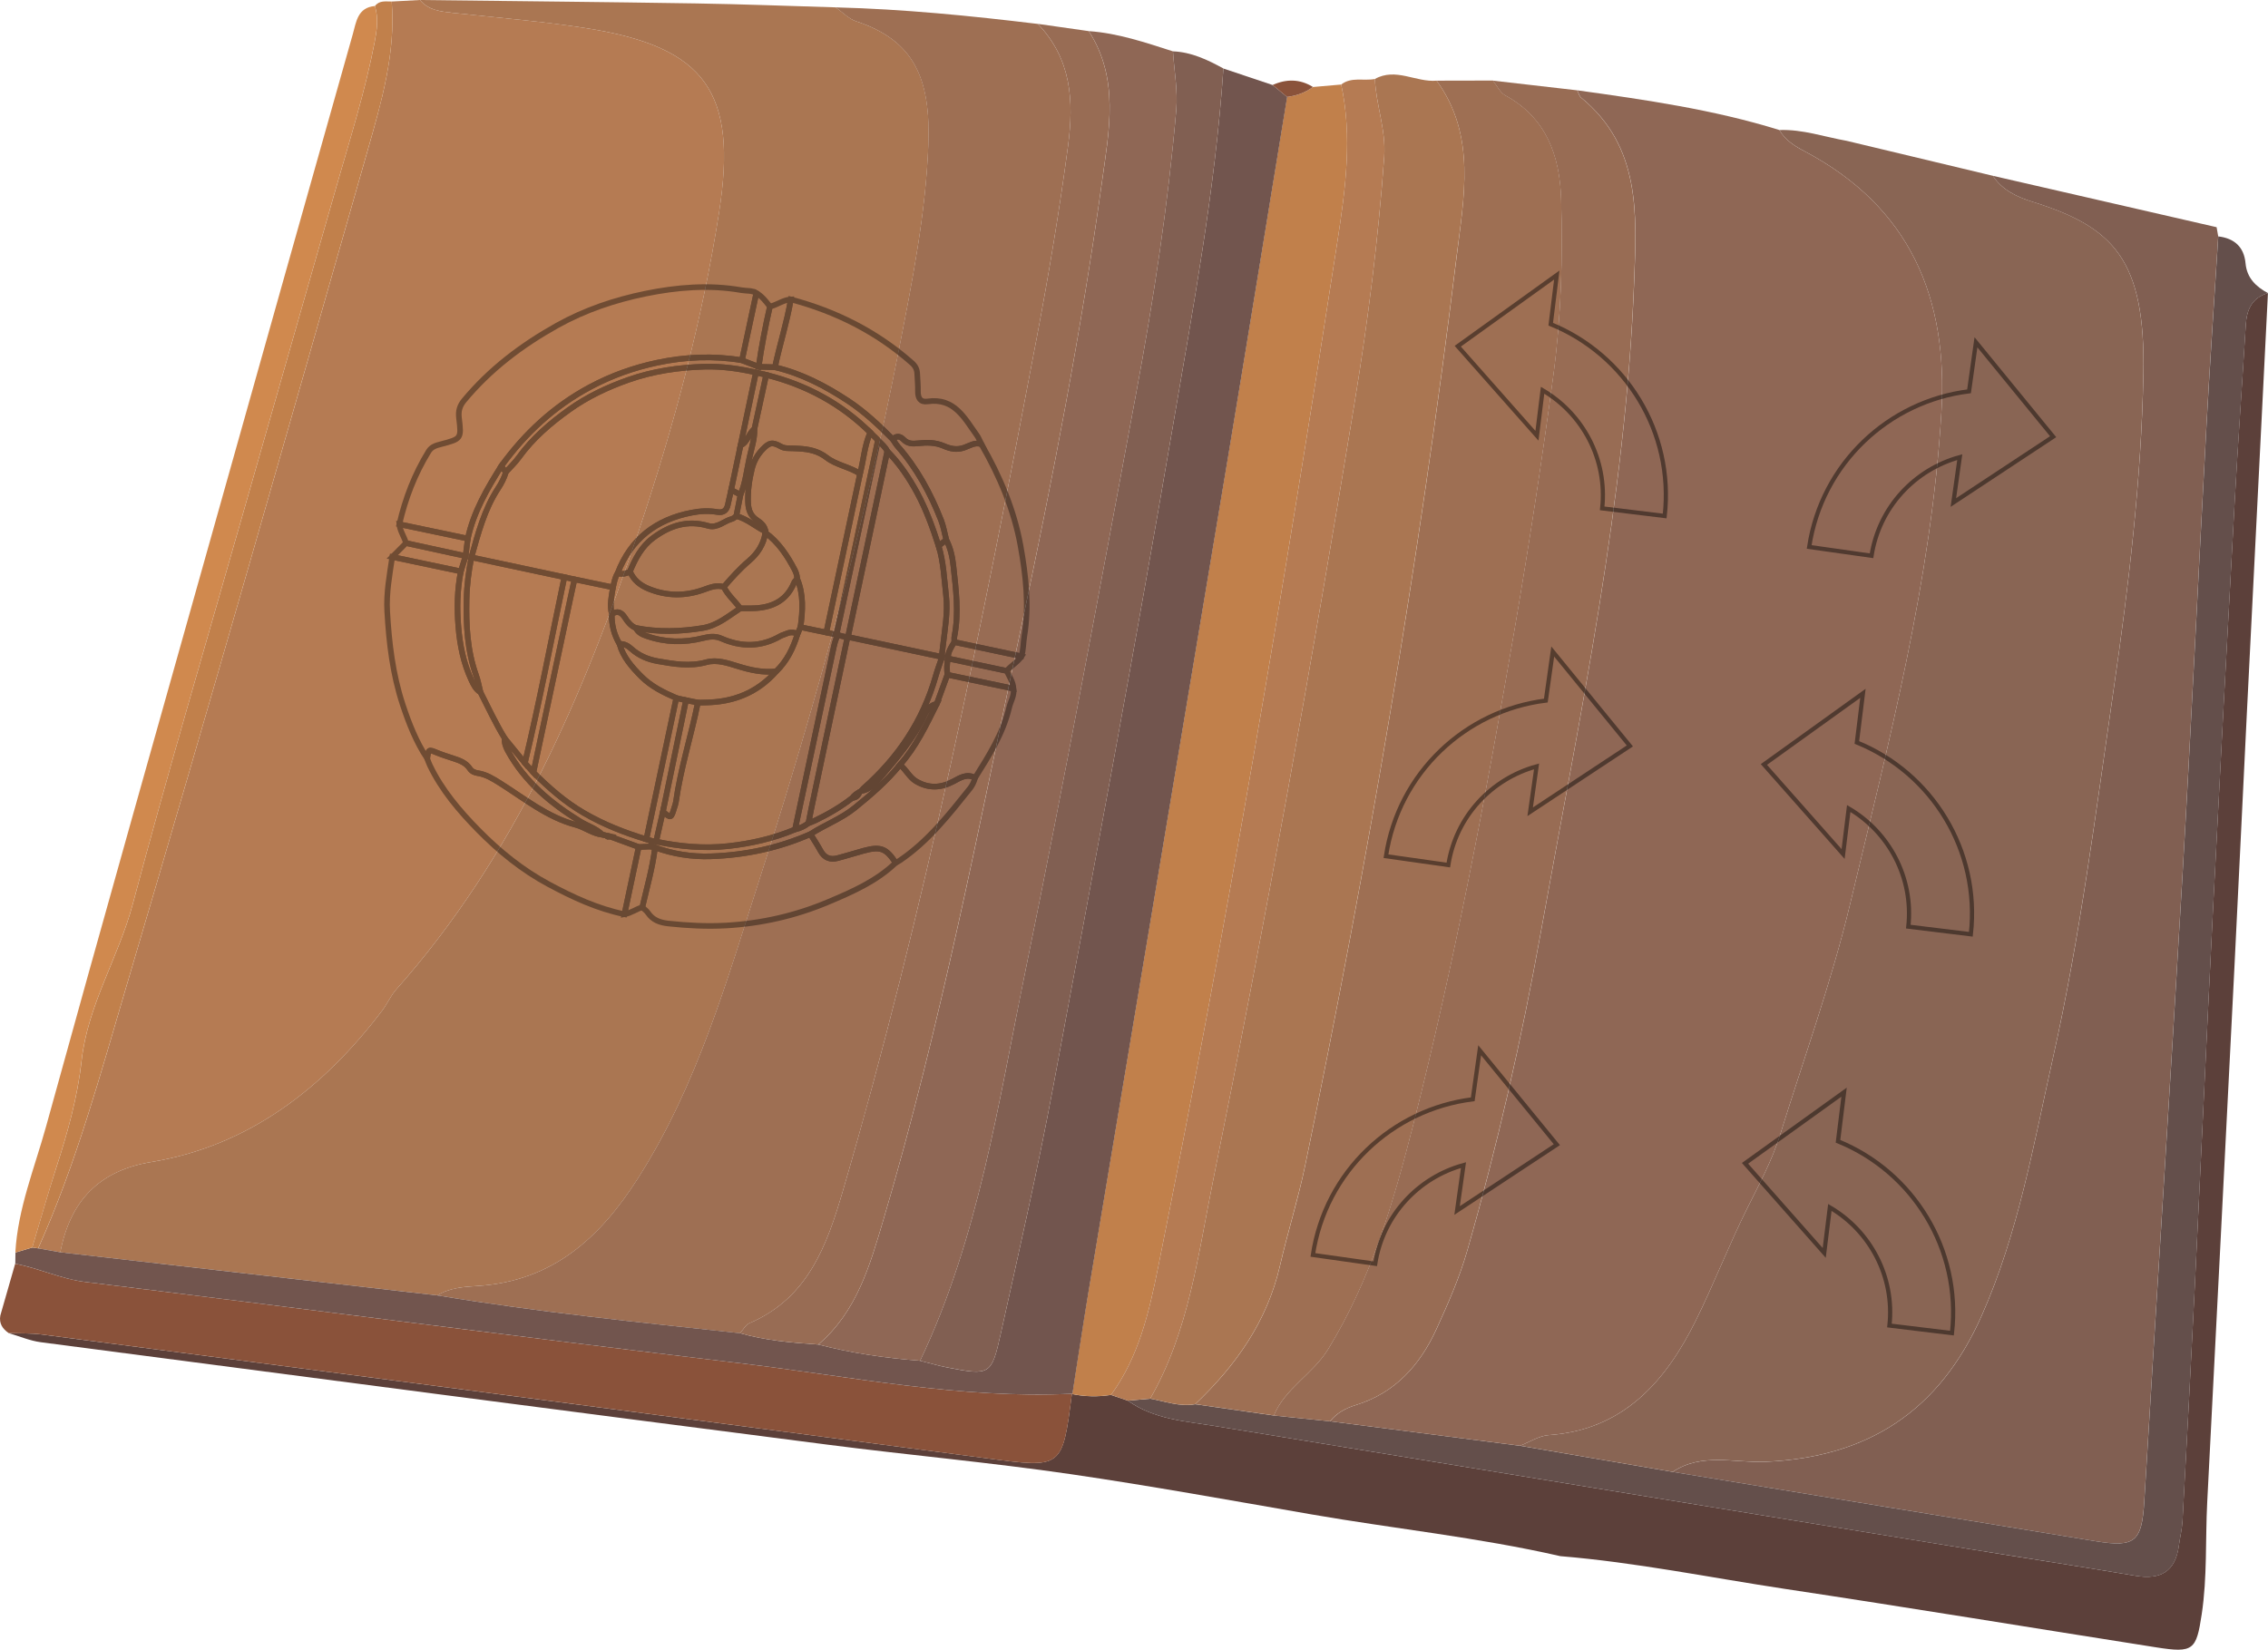 <?xml version="1.0" encoding="utf-8"?>
<!-- Generator: Adobe Illustrator 23.0.1, SVG Export Plug-In . SVG Version: 6.00 Build 0)  -->
<svg version="1.1" xmlns="http://www.w3.org/2000/svg" xmlns:xlink="http://www.w3.org/1999/xlink" x="0px" y="0px"
	 viewBox="0 0 403.75 293.71" style="enable-background:new 0 0 403.75 293.71;" xml:space="preserve">
<style type="text/css">
	.st0{fill:#815F52;}
	.st1{fill:#5C403A;}
	.st2{fill:#644F4B;}
	.st3{fill:#896554;}
	.st4{fill:#8A523A;}
	.st5{fill:#C1804B;}
	.st6{fill:#B57B53;}
	.st7{fill:#8F6755;}
	.st8{fill:#9E6F53;}
	.st9{fill:#AA7652;}
	.st10{fill:#986C54;}
	.st11{fill:#72554E;}
	.st12{fill:#D0894E;}
	.st13{opacity:0.38;}
	.st14{fill:none;stroke:#000000;stroke-miterlimit:10;}
	.st15{opacity:0.44;fill:none;stroke:#000000;stroke-width:0.75;stroke-miterlimit:10;}
</style>
<g id="Warstwa_1">
	<path class="st0" d="M354.77,31.3c13.28,3.05,26.55,6.1,39.83,9.15c0.1,0.55,0.2,1.1,0.29,1.64c-0.71,11.29-1.5,22.58-2.11,33.88
		c-1.46,26.74-2.72,53.5-4.28,80.24c-2.16,37.03-4.54,74.06-6.78,111.09c-0.43,7.11-1.6,8.24-8.53,7.12
		c-25.14-4.09-50.28-8.24-75.41-12.36c5.19-3.47,11.02-1.56,16.54-1.8c18.21-0.8,30.91-9,38.45-25.98
		c6.57-14.8,9.25-30.52,12.73-46.05c4.84-21.59,7.59-43.57,10.77-65.45c2.7-18.6,4.93-37.32,5.3-56.11
		c0.4-20.45-5.28-26.25-19.84-30.77C359.03,35.05,356.43,33.83,354.77,31.3z"/>
	<path class="st1" d="M277.77,277.06c-14.63-3.35-29.57-4.88-44.33-7.44c-14.27-2.48-28.56-5.07-42.85-7.16
		c-14.28-2.08-28.74-3.38-43.1-5.23c-46.75-6.02-93.49-12.13-140.23-18.26c-1.95-0.26-3.82-1.07-5.73-1.63c1.99,0.08,4,0,5.97,0.26
		c56.05,7.32,112.09,14.65,168.13,22.03c13.49,1.78,13.48,1.86,15.18-11.44c2.31,0.48,4.63,0.53,6.96,0.16
		c1,0.34,2.01,0.68,3.01,1.02c4.68,3.36,10.26,3.66,15.64,4.54c44.7,7.32,89.42,14.6,134.13,21.87c9.87,1.61,19.75,3.1,29.6,4.77
		c4.48,0.76,7.12-0.75,7.73-5.38c0.2-1.49,0.57-2.96,0.65-4.45c0.75-13.79,1.49-27.58,2.17-41.38c1.09-22.1,2.08-44.21,3.2-66.32
		c1.24-24.43,2.54-48.85,3.89-73.27c0.58-10.63,1.35-21.26,2-31.89c0.17-2.75,1.1-4.85,3.95-5.68c-1.25,24.92-2.51,49.83-3.75,74.75
		c-0.75,15.12-1.46,30.24-2.22,45.36c-1.6,31.73-3.21,63.45-4.84,95.18c-0.34,6.64,0.02,13.31-0.98,19.94
		c-0.96,6.37-1.48,6.93-8.07,5.89c-22.04-3.46-44.05-7.09-66.11-10.41C304.45,280.88,291.23,278.17,277.77,277.06z"/>
	<path class="st2" d="M403.75,52.19c-2.85,0.83-3.79,2.93-3.95,5.68c-0.64,10.63-1.41,21.25-2,31.89
		c-1.34,24.42-2.65,48.85-3.89,73.27c-1.12,22.1-2.11,44.21-3.2,66.32c-0.68,13.79-1.42,27.59-2.17,41.38
		c-0.08,1.49-0.45,2.96-0.65,4.45c-0.61,4.63-3.25,6.14-7.73,5.38c-9.85-1.67-19.74-3.17-29.6-4.77
		c-44.71-7.28-89.43-14.55-134.13-21.87c-5.38-0.88-10.96-1.18-15.64-4.54c1.33-0.12,2.65-0.23,3.98-0.35
		c2.65,0.46,5.23,1.48,8,0.98c4.67,0.67,9.33,1.34,14,2.01c3.34,0.34,6.68,0.69,10.03,1.03c11.27,1.45,22.54,2.9,33.81,4.36
		c9.06,1.55,18.12,3.1,27.18,4.65c25.14,4.13,50.27,8.28,75.41,12.36c6.93,1.13,8.1,0,8.53-7.12c2.24-37.03,4.62-74.05,6.78-111.09
		c1.56-26.74,2.82-53.49,4.28-80.24c0.62-11.3,1.4-22.58,2.11-33.88c2.85,0.34,4.58,1.87,4.85,4.78
		C399.99,49.5,401.6,51.03,403.75,52.19z"/>
	<path class="st3" d="M297.78,262.05c-9.06-1.55-18.12-3.1-27.17-4.65c1.7-0.65,3.36-1.77,5.09-1.89
		c13.38-0.91,20.89-9.68,26.21-20.44c3.22-6.52,5.85-13.36,9.12-19.92c2.13-4.29,4.44-8.53,5.89-13.19
		c4.24-13.64,9.1-27.04,12.44-41.01c6.92-28.93,14.46-57.68,16.25-87.55c1.22-20.39-5.59-36.54-24.33-46.45
		c-1.79-0.95-3.47-1.98-4.51-3.8c4.13-0.15,8.01,1.22,12,1.93c8.67,2.07,17.33,4.15,26,6.22c1.66,2.53,4.26,3.75,6.95,4.59
		c14.56,4.52,20.24,10.31,19.84,30.77c-0.37,18.79-2.59,37.5-5.3,56.11c-3.18,21.88-5.94,43.86-10.77,65.45
		c-3.48,15.53-6.16,31.26-12.73,46.05c-7.54,16.99-20.23,25.18-38.45,25.98C308.79,260.49,302.97,258.58,297.78,262.05z"/>
	<path class="st4" d="M0.06,234.21c0.88-3.07,1.76-6.14,2.64-9.21c4.24,0.8,8.14,2.71,12.53,3.25
		c38.86,4.74,77.67,9.84,116.54,14.46c19.65,2.34,39.17,6.41,59.13,5.43l-0.08,0.06c-1.7,13.3-1.69,13.22-15.19,11.44
		C119.6,252.24,63.56,244.91,7.51,237.6c-1.97-0.26-3.98-0.18-5.97-0.26C0.44,236.58-0.2,235.61,0.06,234.21z"/>
	<path class="st5" d="M233.73,15.49c1.68-0.15,3.35-0.29,5.03-0.44c2.02,9.31,0.76,18.59-0.65,27.78
		c-9.4,61.15-19.73,122.14-31.94,182.8c-1.61,8.01-3.44,15.94-8.39,22.72c-2.33,0.36-4.65,0.31-6.96-0.16c0,0,0.08-0.06,0.08-0.06
		c0.95-6.07,1.85-12.15,2.87-18.21c8.27-49.54,16.59-99.08,24.84-148.62c3.56-21.34,7.01-42.69,10.51-64.04
		C230.8,17.04,232.36,16.51,233.73,15.49z"/>
	<path class="st6" d="M197.78,248.35c4.95-6.78,6.78-14.7,8.39-22.72c12.21-60.66,22.54-121.65,31.94-182.8
		c1.41-9.19,2.66-18.47,0.65-27.78c1.82-1.42,4.01-0.6,6-0.99c0.2,4.65,2,9.09,1.66,13.83c-1.05,14.61-2.87,29.13-5.24,43.57
		c-7.6,46.45-15.91,92.78-25.26,138.91c-2.66,13.14-4.28,26.68-11.16,38.65c-1.33,0.12-2.65,0.23-3.98,0.35
		C199.79,249.03,198.78,248.69,197.78,248.35z"/>
	<path class="st7" d="M280.79,16.08c12.13,1.69,24.24,3.42,35.98,7.07c1.04,1.82,2.72,2.86,4.51,3.8
		c18.74,9.91,25.55,26.06,24.33,46.45c-1.79,29.86-9.33,58.62-16.25,87.55c-3.34,13.97-8.21,27.37-12.44,41.01
		c-1.45,4.66-3.76,8.91-5.89,13.19c-3.26,6.56-5.9,13.4-9.12,19.92c-5.31,10.75-12.83,19.52-26.21,20.44
		c-1.73,0.12-3.4,1.23-5.09,1.89c-11.27-1.45-22.54-2.9-33.82-4.35c1.19-1.49,2.81-2.35,4.57-2.89c7.04-2.17,11.44-7.12,14.4-13.6
		c2.07-4.54,4.08-9.1,5.46-13.92c5.38-18.71,9.68-37.68,13.12-56.84c6.9-38.43,15.11-76.69,16.59-115.9
		c0.45-11.84,1.16-23.83-9.44-32.51C281.14,17.1,281.02,16.52,280.79,16.08z"/>
	<path class="st8" d="M255.75,14.36c3.34-0.01,6.68-0.01,10.02-0.02c0.73,0.9,1.27,2.13,2.21,2.64c7.34,4,9.7,10.78,9.94,18.41
		c0.32,10.46,0.02,20.92-1.37,31.35c-2.02,15.18-4.34,30.31-6.93,45.4c-5.07,29.53-10.62,58.98-18,88.02
		c-3.51,13.82-7.52,27.57-15.15,40.01c-2.76,4.51-7.66,6.94-9.69,11.84c-4.67-0.67-9.33-1.34-14-2.01
		c7.23-6.86,12.8-14.72,15.09-24.64c1.39-6,3.25-11.9,4.5-17.93c11.08-53.52,20.29-107.37,26.93-161.63
		C260.57,35.29,262.89,24.16,255.75,14.36z"/>
	<path class="st9" d="M255.75,14.36c7.14,9.79,4.82,20.93,3.53,31.44c-6.64,54.26-15.85,108.11-26.93,161.63
		c-1.25,6.03-3.12,11.93-4.5,17.93c-2.29,9.92-7.85,17.77-15.09,24.64c-2.77,0.5-5.35-0.52-8-0.98c6.88-11.96,8.5-25.51,11.16-38.65
		c9.35-46.13,17.66-92.46,25.26-138.91c2.36-14.44,4.19-28.96,5.24-43.57c0.34-4.74-1.46-9.18-1.66-13.83
		C248.48,11.97,252.07,14.69,255.75,14.36z"/>
	<path class="st10" d="M226.76,252.02c2.03-4.89,6.93-7.33,9.69-11.84c7.62-12.45,11.63-26.19,15.15-40.01
		c7.38-29.04,12.93-58.48,18-88.02c2.59-15.09,4.91-30.22,6.93-45.4c1.39-10.43,1.69-20.88,1.37-31.35
		c-0.24-7.63-2.6-14.41-9.94-18.41c-0.94-0.51-1.48-1.75-2.21-2.64c5.01,0.58,10.01,1.16,15.02,1.73c0.23,0.44,0.35,1.02,0.7,1.31
		c10.6,8.68,9.89,20.67,9.44,32.51c-1.48,39.21-9.68,77.46-16.59,115.9c-3.44,19.16-7.75,38.12-13.12,56.84
		c-1.38,4.82-3.39,9.38-5.46,13.92c-2.96,6.49-7.35,11.43-14.4,13.6c-1.76,0.54-3.39,1.4-4.57,2.89
		C233.45,252.7,230.11,252.36,226.76,252.02z"/>
	<path class="st6" d="M69.73,0.27c1.68-0.09,3.35-0.18,5.03-0.27c1.54,1.85,3.69,2.05,5.87,2.29c7.95,0.87,15.93,1.49,23.82,2.74
		c21.18,3.34,26.87,11.43,23.58,32.68c-3,19.31-8.06,38.14-14.24,56.59c-9.92,29.6-22.16,58.12-43.27,81.89
		c-0.98,1.11-1.58,2.55-2.48,3.74c-10.51,13.85-23.76,24.1-41.07,26.95c-9.34,1.54-14.46,6.92-16.23,16.08
		c-1.31-0.23-2.63-0.47-3.94-0.7c6.79-15.08,11.09-31.03,15.75-46.8c14.62-49.47,28.78-99.08,42.91-148.7
		C67.9,18.15,70.47,9.44,69.73,0.27z"/>
	<path class="st9" d="M10.73,222.96c1.77-9.16,6.89-14.55,16.23-16.08c17.31-2.85,30.57-13.11,41.07-26.95
		c0.9-1.19,1.5-2.63,2.48-3.74c21.11-23.76,33.35-52.28,43.27-81.89c6.18-18.45,11.24-37.28,14.24-56.59
		c3.3-21.25-2.39-29.34-23.58-32.68c-7.89-1.24-15.87-1.87-23.82-2.74C78.45,2.05,76.3,1.85,74.76,0
		c16.39,0.2,32.78,0.35,49.17,0.61c8.28,0.13,16.56,0.46,24.84,0.7c1.22,0.85,2.32,2.04,3.67,2.49
		c10.41,3.43,13.29,10.3,12.83,22.11c-0.48,12.19-2.86,24.14-5.18,36.06c-6.24,31.92-14.79,63.27-24.75,94.2
		c-5.9,18.34-11.17,36.98-21.71,53.54c-6.83,10.73-15.27,18.38-28.54,19.24c-2.48,0.16-5.01,0.31-7.23,1.68
		C55.47,228.07,33.1,225.52,10.73,222.96z"/>
	<path class="st8" d="M77.84,230.63c2.22-1.37,4.75-1.52,7.23-1.68c13.28-0.86,21.71-8.51,28.54-19.24
		c10.55-16.56,15.81-35.2,21.71-53.54c9.96-30.93,18.51-62.28,24.75-94.2c2.33-11.92,4.71-23.88,5.18-36.06
		c0.46-11.81-2.42-18.68-12.83-22.11c-1.35-0.44-2.45-1.64-3.67-2.49c12.06,0.31,24.04,1.5,36.01,2.95
		c5.97,6.25,6.45,13.63,5.36,21.82c-1.52,11.4-3.41,22.72-5.55,34.01c-9.67,51.05-19.91,101.97-34.51,151.9
		c-2.84,9.73-6.22,19.13-16.63,23.59c-0.7,0.3-1.14,1.18-1.7,1.79C113.73,235.42,95.71,233.61,77.84,230.63z"/>
	<path class="st11" d="M77.84,230.63c17.88,2.98,35.9,4.79,53.9,6.73c4.55,1.31,9.24,1.7,13.94,2.02c5.95,1.55,12,2.41,18.12,2.89
		c1.61,0.4,3.21,0.88,4.84,1.2c7.56,1.46,7.87,1.4,9.51-5.99c3.25-14.63,6.59-29.26,9.34-43.99c7.26-38.97,14.53-77.94,21.2-117.01
		c3.64-21.32,7.64-42.63,9.1-64.28c2.92,0.98,5.84,1.96,8.77,2.94c0.86,0.71,1.72,1.42,2.58,2.13c-3.5,21.35-6.96,42.7-10.51,64.04
		c-8.26,49.55-16.57,99.08-24.84,148.62c-1.01,6.06-1.91,12.14-2.87,18.21c-19.96,0.98-39.48-3.09-59.13-5.43
		c-38.87-4.62-77.68-9.72-116.54-14.46c-4.39-0.53-8.28-2.45-12.53-3.25c0.01-0.67,0.02-1.34,0.03-2c1-0.3,2.01-0.59,3.01-0.89
		c0.35,0.05,0.7,0.1,1.05,0.15c1.31,0.23,2.63,0.47,3.94,0.7C33.1,225.52,55.47,228.07,77.84,230.63z"/>
	<path class="st7" d="M163.8,242.27c-6.12-0.47-12.17-1.34-18.12-2.89c6.85-5.84,9.18-14.06,11.59-22.21
		c10.25-34.66,17.03-70.12,24.51-105.43c5.59-26.36,10.72-52.81,14.42-79.51c1.25-9,3.11-18.22-2.37-26.69
		c5.2,0.36,10.07,2.03,14.98,3.6c0.22,3.48,0.88,7,0.59,10.44c-1.46,16.93-4.04,33.73-7.14,50.43
		c-6.39,34.38-12.72,68.77-19.75,103.02C177.7,196.46,174.24,220.33,163.8,242.27z"/>
	<path class="st0" d="M163.8,242.27c10.44-21.94,13.91-45.81,18.71-69.24c7.02-34.25,13.36-68.64,19.75-103.02
		c3.1-16.69,5.67-33.49,7.14-50.43c0.3-3.44-0.37-6.96-0.59-10.44c3.29,0.13,6.16,1.51,8.98,3.05c-1.46,21.65-5.46,42.96-9.1,64.28
		c-6.67,39.07-13.93,78.05-21.2,117.01c-2.75,14.73-6.09,29.35-9.34,43.99c-1.64,7.39-1.96,7.45-9.51,5.99
		C167.01,243.15,165.41,242.67,163.8,242.27z"/>
	<path class="st10" d="M193.82,5.54c5.48,8.48,3.62,17.69,2.37,26.69c-3.69,26.7-8.83,53.15-14.42,79.51
		c-7.49,35.3-14.27,70.77-24.51,105.43c-2.41,8.15-4.73,16.37-11.59,22.21c-4.7-0.33-9.39-0.71-13.94-2.02
		c0.56-0.61,1.01-1.49,1.7-1.79c10.41-4.45,13.79-13.86,16.63-23.59c14.6-49.93,24.85-100.85,34.51-151.9
		c2.14-11.28,4.03-22.61,5.55-34.01c1.09-8.19,0.61-15.56-5.36-21.82C187.79,4.69,190.81,5.12,193.82,5.54z"/>
	<path class="st12" d="M5.74,222.11c-1,0.3-2.01,0.59-3.01,0.89c0.44-7.83,3.43-15.06,5.48-22.48
		c10.06-36.48,20.37-72.89,30.61-109.32C46.79,62.83,54.79,34.46,62.8,6.1c0.62-2.19,0.84-4.76,3.94-5.03
		c0.65,2.15,0.36,4.26-0.05,6.42c-1.7,8.85-4.43,17.42-6.9,26.06C54.27,52.94,48.7,72.31,43.18,91.69
		c-6.57,23.06-13.37,46.07-19.54,69.24c-2.53,9.51-8.03,18-9.12,27.91c-0.72,6.5-2.46,12.73-4.47,18.93
		C8.53,212.52,7.18,217.33,5.74,222.11z"/>
	<path class="st5" d="M5.74,222.11c1.43-4.78,2.78-9.59,4.32-14.34c2-6.19,3.75-12.42,4.47-18.93c1.09-9.91,6.59-18.4,9.12-27.91
		c6.16-23.17,12.97-46.17,19.54-69.24c5.52-19.38,11.09-38.76,16.61-58.14c2.46-8.64,5.2-17.22,6.9-26.06
		c0.41-2.16,0.7-4.27,0.05-6.42c0.79-1.04,1.92-0.79,2.98-0.8c0.74,9.18-1.83,17.88-4.28,26.48
		c-14.13,49.62-28.28,99.23-42.91,148.7c-4.66,15.77-8.96,31.72-15.75,46.8C6.44,222.21,6.09,222.16,5.74,222.11z"/>
	<path class="st4" d="M229.13,17.26c-0.86-0.71-1.72-1.42-2.58-2.13c2.45-1.1,4.85-1.09,7.18,0.35
		C232.36,16.51,230.8,17.04,229.13,17.26z"/>
	<g class="st13">
		<path class="st14" d="M71.09,93.34c1.06-4.59,2.73-8.94,5.21-12.97c0.52-0.84,1.32-1.06,2.16-1.28c3.67-0.96,3.7-0.97,3.25-4.68
			c-0.15-1.21,0.11-2.16,0.9-3.11c4.63-5.58,10.26-9.83,16.58-13.36c4.97-2.77,10.27-4.54,15.72-5.66
			c5.58-1.14,11.34-1.63,17.07-0.62c0.89,0.16,1.84,0.01,2.66,0.51c-0.85,3.99-1.71,7.98-2.56,11.97
			c-5.06-0.85-10.14-0.62-15.11,0.43c-4.14,0.88-8.13,2.3-11.92,4.33c-6.44,3.45-11.6,8.25-15.84,14.12
			c-2.54,4.03-4.92,8.13-5.93,12.87C79.22,95.05,75.16,94.19,71.09,93.34z"/>
		<path class="st14" d="M76.05,135.05c-1.97-2.98-3.25-6.24-4.37-9.63c-1.78-5.41-2.43-10.96-2.75-16.59
			c-0.18-3.26,0.42-6.46,0.9-9.67c4.07,0.86,8.14,1.71,12.21,2.57c-0.65,3.26-0.71,6.52-0.44,9.83c0.27,3.32,0.91,6.51,2.33,9.54
			c0.39,0.83,0.78,1.65,1.61,2.15c1.4,2.74,2.68,5.54,4.3,8.17c-0.07,0.81,0.18,1.53,0.56,2.23c3,5.5,7.62,9.34,12.85,12.57
			c1.32,0.82,2.87,1.26,4,2.39c-1.73-0.17-3.1-1.32-4.73-1.76c-5.1-1.36-9.14-4.68-13.48-7.41c-1.27-0.8-2.48-1.56-3.96-1.79
			c-0.59-0.09-1.1-0.31-1.43-0.8c-0.7-1.06-1.79-1.45-2.92-1.82c-0.99-0.33-1.99-0.63-2.95-1.03
			C76.29,133.4,76.29,133.38,76.05,135.05z"/>
		<path class="st14" d="M174.71,79.09c3.26,5.65,5.8,11.65,6.96,18.04c0.95,5.29,1.57,10.71,0.68,16.13
			c-0.2,1.19-0.15,2.42-0.52,3.59c-3.98-0.85-7.96-1.69-11.94-2.54c0-0.35-0.05-0.7,0.02-1.04c0.82-4.2,0.26-8.38-0.19-12.55
			c-0.17-1.59-0.52-3.16-1.26-4.61c-0.3-1.17-0.49-2.39-0.93-3.51c-1.88-4.78-4.3-9.26-7.72-13.14c-0.34-0.39-0.59-0.85-0.88-1.28
			c0.67-0.63,1.31-0.56,1.92,0.07c0.74,0.77,1.59,0.79,2.61,0.67c1.52-0.17,3.07-0.18,4.55,0.47c1.15,0.5,2.3,0.77,3.62,0.31
			C172.59,79.38,173.56,78.67,174.71,79.09z"/>
		<path class="st14" d="M159.45,153.61c-3.44,3.32-7.8,5.2-12.06,7c-5.75,2.42-11.83,3.82-18.15,4.17
			c-3.45,0.19-6.83,0.01-10.23-0.35c-1.5-0.16-2.77-0.59-3.65-1.89c-0.26-0.39-0.67-0.67-1.02-1c0.83-3.54,1.83-7.04,2.27-10.65
			c3.21,1.17,6.54,1.69,9.93,1.57c6.15-0.21,12.08-1.47,17.73-3.95c0.61,0.99,1.26,1.96,1.81,2.98c0.69,1.27,1.72,1.64,3.04,1.29
			c1.54-0.4,3.06-0.89,4.6-1.31C156.75,150.65,157.73,151.02,159.45,153.61z"/>
		<path class="st14" d="M174.71,79.09c-1.15-0.42-2.12,0.29-3.1,0.62c-1.32,0.46-2.47,0.19-3.62-0.31
			c-1.48-0.64-3.03-0.63-4.55-0.47c-1.02,0.11-1.87,0.09-2.61-0.67c-0.61-0.64-1.26-0.7-1.92-0.07c-2.47-2.49-5.04-4.91-7.95-6.82
			c-4-2.63-8.27-4.87-13.01-5.99c0.85-4.05,2.13-7.99,2.83-12.07c8.04,2.13,15.29,5.77,21.55,11.3c0.6,0.53,0.92,1.13,0.95,1.91
			c0.05,1.04,0.15,2.08,0.13,3.12c-0.02,1.22,0.42,2.02,1.72,1.83c4.78-0.68,6.56,2.96,8.75,6
			C174.24,77.96,174.44,78.55,174.71,79.09z"/>
		<path class="st14" d="M76.05,135.05c0.24-1.68,0.24-1.65,1.72-1.04c0.96,0.4,1.96,0.7,2.95,1.03c1.12,0.37,2.22,0.76,2.92,1.82
			c0.33,0.5,0.84,0.71,1.43,0.8c1.49,0.23,2.69,0.99,3.96,1.79c4.34,2.73,8.37,6.06,13.48,7.41c1.63,0.43,3,1.58,4.73,1.76
			c0.25,0.06,0.51,0.12,0.76,0.17c0.13,0.23,0.3,0.26,0.51,0.11c1.73,0.63,3.46,1.26,5.19,1.9c-0.85,3.99-1.7,7.98-2.54,11.97
			c-4.79-0.99-9.15-3.01-13.45-5.32c-4.73-2.53-8.83-5.87-12.51-9.61c-3.37-3.42-6.56-7.15-8.68-11.59
			C76.33,135.87,76.2,135.45,76.05,135.05z"/>
		<path class="st14" d="M159.45,153.61c-1.71-2.59-2.69-2.96-5.72-2.14c-1.54,0.42-3.06,0.91-4.6,1.31
			c-1.32,0.35-2.35-0.03-3.04-1.29c-0.55-1.02-1.2-1.99-1.81-2.98c2.56-1.67,5.47-2.72,7.89-4.68c2.89-2.34,5.69-4.75,8.04-7.65
			c1.11,0.83,1.68,2.22,2.89,2.93c2.18,1.29,4.38,1.22,6.62,0.02c1.18-0.63,2.42-1.46,3.87-0.63c-0.2,0.67-0.48,1.32-0.91,1.86
			c-3.76,4.7-7.47,9.45-12.54,12.87C159.91,153.37,159.67,153.48,159.45,153.61z"/>
		<path class="st14" d="M173.58,138.49c-1.46-0.83-2.69,0-3.87,0.63c-2.24,1.2-4.44,1.27-6.62-0.02c-1.21-0.71-1.78-2.1-2.89-2.93
			c2.85-3.22,4.68-7.06,6.56-10.86c0.63-1.73,1.26-3.45,1.89-5.18c3.92,0.82,7.85,1.65,11.77,2.47c0.19,1.23-0.5,2.25-0.77,3.38
			C178.56,130.61,176.05,134.54,173.58,138.49z"/>
		<path class="st14" d="M140.79,53.31c-0.69,4.08-1.97,8.03-2.83,12.07c-0.97-0.03-1.94-0.06-2.91-0.08
			c0.52-3.6,1.2-7.17,2.01-10.72C138.34,54.28,139.43,53.39,140.79,53.31z"/>
		<path class="st14" d="M71.09,93.34c4.06,0.85,8.13,1.71,12.19,2.56c-0.13,1.03-0.26,2.07-0.39,3.1
			c-3.54-0.77-7.08-1.54-10.61-2.31C71.96,95.55,71.21,94.56,71.09,93.34z"/>
		<path class="st14" d="M169.89,114.32c3.98,0.85,7.96,1.69,11.95,2.54c-0.69,1.05-1.84,1.64-2.64,2.59
			c-3.48-0.74-6.96-1.47-10.45-2.21C168.72,116.1,169.33,115.22,169.89,114.32z"/>
		<path class="st14" d="M111.16,162.78c0.85-3.99,1.7-7.98,2.54-11.97c0.71-0.03,1.43-0.06,2.14-0.09c0.26,0.06,0.51,0.11,0.77,0.17
			c-0.44,3.62-1.45,7.12-2.27,10.65C113.24,161.84,112.31,162.59,111.16,162.78z"/>
		<path class="st14" d="M137.06,54.58c-0.81,3.55-1.49,7.12-2.01,10.72c-0.99-0.38-1.98-0.77-2.96-1.15
			c0.85-3.99,1.71-7.98,2.56-11.97C135.67,52.75,136.36,53.68,137.06,54.58z"/>
		<path class="st14" d="M72.28,96.69c3.54,0.77,7.08,1.54,10.61,2.31c-0.28,0.91-0.57,1.82-0.85,2.73
			c-4.07-0.86-8.14-1.71-12.21-2.57C70.65,98.34,71.46,97.51,72.28,96.69z"/>
		<path class="st14" d="M168.75,117.23c3.48,0.74,6.96,1.47,10.45,2.21c0.49,1.03,1.15,1.98,1.23,3.17
			c-3.92-0.82-7.85-1.65-11.77-2.47C168.55,119.17,168.55,118.19,168.75,117.23z"/>
		<path class="st14" d="M132.09,64.15c0.99,0.38,1.98,0.77,2.96,1.15c0.97,0.03,1.94,0.05,2.91,0.08c4.74,1.11,9.01,3.35,13.01,5.99
			c2.9,1.91,5.48,4.33,7.95,6.82c0.29,0.43,0.54,0.89,0.88,1.28c3.42,3.89,5.84,8.36,7.72,13.14c0.44,1.12,0.63,2.34,0.93,3.51
			c-0.46,0.36-0.91,0.72-1.37,1.07c-1.04-3.24-2.18-6.42-3.81-9.44c-1.47-2.72-3.17-5.22-5.32-7.42c-0.38-0.8-1.07-1.34-1.67-1.96
			c-0.45-0.46-0.9-0.92-1.35-1.37c-5.22-5.15-11.44-8.49-18.53-10.26c-0.61-0.14-1.23-0.28-1.84-0.42
			c-3.01-0.69-6.08-1.12-9.16-1.03c-4.61,0.13-9.15,0.79-13.54,2.34c-3.75,1.32-7.32,3.01-10.54,5.31c-3.35,2.4-6.49,5.08-8.94,8.47
			c-0.68,0.94-1.55,1.76-2.33,2.63c-0.28-0.33-0.57-0.67-0.85-1c4.24-5.87,9.4-10.67,15.84-14.12c3.79-2.03,7.78-3.45,11.92-4.33
			C121.95,63.53,127.02,63.3,132.09,64.15z"/>
		<path class="st14" d="M89.22,83.03c0.28,0.33,0.57,0.67,0.85,1c-0.3,1.05-0.8,2.01-1.4,2.92c-2.46,3.76-3.56,8.04-4.75,12.28
			c-0.49,2.46-0.81,4.97-0.86,7.46c-0.1,4.58,0.12,9.16,1.7,13.56c0.35,0.97,0.52,2.01,0.77,3.01c-0.82-0.5-1.22-1.32-1.61-2.15
			c-1.41-3.03-2.05-6.22-2.33-9.54c-0.27-3.31-0.21-6.58,0.44-9.83c0.28-0.91,0.57-1.82,0.85-2.73c0.13-1.03,0.26-2.07,0.39-3.1
			C84.3,91.17,86.68,87.06,89.22,83.03z"/>
		<path class="st14" d="M85.53,123.26c-0.25-1.01-0.42-2.04-0.77-3.01c-1.58-4.4-1.8-8.97-1.7-13.56c0.05-2.49,0.37-5,0.86-7.46
			c5.52,1.18,11.03,2.35,16.55,3.53c-2.33,11.03-4.4,22.12-7.03,33.09c-1.2-1.47-2.41-2.95-3.61-4.42
			C88.22,128.8,86.94,126,85.53,123.26z"/>
		<path class="st14" d="M89.83,131.43c1.2,1.47,2.41,2.95,3.61,4.42c0.5,0.56,1.01,1.12,1.51,1.68c2.75,2.72,5.61,5.26,8.99,7.23
			c3.52,2.05,7.25,3.51,11.12,4.68c0.33,0.09,0.67,0.19,1,0.28c-0.07,0.33-0.15,0.66-0.22,0.99c-0.71,0.03-1.43,0.06-2.14,0.09
			c-1.73-0.63-3.46-1.26-5.19-1.9c-0.17-0.04-0.34-0.08-0.51-0.11c-0.25-0.06-0.51-0.12-0.76-0.17c-1.13-1.14-2.67-1.58-4-2.39
			c-5.23-3.22-9.84-7.07-12.85-12.57C90.01,132.96,89.76,132.24,89.83,131.43z"/>
		<path class="st14" d="M167.09,97.19c0.46-0.36,0.91-0.72,1.37-1.07c0.74,1.45,1.09,3.02,1.26,4.61c0.45,4.17,1.01,8.35,0.19,12.55
			c-0.07,0.33-0.01,0.69-0.02,1.04c-0.56,0.9-1.16,1.78-1.14,2.91c-0.2,0.97-0.2,1.94-0.1,2.91c-0.63,1.73-1.26,3.45-1.89,5.18
			c-1.1,0.2-1.72,1.01-2.14,1.92c-1.99,4.3-5.03,7.84-8.08,11.37c-0.86,1-1.82,1.99-3.24,2.23c0.14-0.16,0.27-0.35,0.43-0.49
			c6.16-5.43,10.56-11.99,12.83-19.93c0.33-1.17,0.76-2.3,1.15-3.45c-0.04-0.65,0.08-1.29,0.15-1.93c0.33-3,0.91-5.97,0.56-9.03
			C168.08,103.05,167.97,100.07,167.09,97.19z"/>
		<path class="st14" d="M153.3,140.84c1.43-0.23,2.38-1.23,3.24-2.23c3.05-3.53,6.09-7.07,8.08-11.37c0.42-0.91,1.04-1.71,2.14-1.92
			c-1.89,3.8-3.71,7.64-6.56,10.86c-2.35,2.9-5.14,5.31-8.04,7.65c-2.42,1.96-5.33,3.01-7.89,4.68c-5.65,2.48-11.59,3.75-17.73,3.95
			c-3.39,0.11-6.72-0.41-9.93-1.57c-0.26-0.06-0.51-0.11-0.77-0.17c0.07-0.33,0.15-0.66,0.22-1c0.25,0.04,0.49,0.08,0.74,0.11
			c4.22,0.89,8.45,1.28,12.78,0.81c4.13-0.45,8.11-1.36,11.94-2.96c0.88-0.2,1.68-0.56,2.39-1.12c0.4-0.16,0.8-0.29,1.19-0.48
			c2.33-1.12,4.56-2.41,6.6-4.01c0.69-0.06,1.11-0.44,1.33-1.08C153.13,140.94,153.21,140.89,153.3,140.84z"/>
		<path class="st14" d="M108,148.8c0.17,0.04,0.34,0.08,0.51,0.11C108.3,149.06,108.13,149.02,108,148.8z"/>
		<path class="st14" d="M100.47,102.76c-5.52-1.18-11.04-2.35-16.55-3.53c1.19-4.24,2.29-8.52,4.75-12.28
			c0.59-0.9,1.09-1.87,1.4-2.92c0.78-0.87,1.65-1.68,2.33-2.63c2.45-3.39,5.58-6.07,8.94-8.47c3.22-2.3,6.79-3.99,10.54-5.31
			c4.39-1.54,8.93-2.21,13.54-2.34c3.08-0.09,6.14,0.34,9.16,1.03c-0.91,4.33-1.83,8.65-2.74,12.98c-0.56,2.64-1.11,5.28-1.67,7.91
			c-0.2,0.89-0.41,1.77-0.6,2.66c-0.21,1.04-0.84,1.47-1.88,1.29c-1.52-0.26-3.04-0.18-4.53,0.11c-6.34,1.21-10.87,4.67-13.21,10.79
			c-0.48,0.77-0.62,1.66-0.83,2.52c-2.28-0.48-4.57-0.96-6.85-1.43C101.67,103.02,101.07,102.89,100.47,102.76z"/>
		<path class="st14" d="M167.09,97.19c0.89,2.87,0.99,5.86,1.33,8.82c0.35,3.06-0.23,6.03-0.56,9.03c-0.07,0.64-0.19,1.28-0.15,1.93
			c-5.58-1.19-11.17-2.37-16.75-3.56c2.33-11.03,4.67-22.06,7-33.09c2.15,2.2,3.85,4.7,5.32,7.42
			C164.9,90.77,166.04,93.95,167.09,97.19z"/>
		<path class="st14" d="M136.4,66.74c7.09,1.77,13.31,5.11,18.53,10.26c-1.06,2.34-1.18,4.91-1.83,7.34
			c-1.87-1.22-4.22-1.53-5.95-2.87c-1.54-1.19-3.16-1.5-4.94-1.6c-0.65-0.04-1.3-0.05-1.95-0.07c-0.44-0.01-0.85-0.08-1.25-0.3
			c-1.49-0.84-2.06-0.75-3.24,0.49c-0.95,0.99-1.59,2.15-1.92,3.49c-0.49,1.99-0.77,3.98-0.68,6.05c0.06,1.34,0.49,2.35,1.59,3.08
			c0.74,0.49,1.39,1.05,1.51,2.01c-1.76-0.86-3.25-2.24-5.2-2.75c0.25-1.26,0.5-2.53,0.75-3.79c0.9-2.13,1.11-4.42,1.6-6.65
			c0.37-1.68,0.94-3.33,0.88-5.08C135.01,73.15,135.71,69.94,136.4,66.74z"/>
		<path class="st14" d="M157.96,80.33c-2.33,11.03-4.67,22.06-7,33.09c0,0-0.09,0.07-0.09,0.07c-0.57-0.13-1.15-0.27-1.72-0.4
			c-0.08-0.02-0.16-0.05-0.24-0.07c2.46-11.54,4.92-23.09,7.38-34.63C156.88,78.99,157.57,79.53,157.96,80.33z"/>
		<path class="st14" d="M156.29,78.37c-2.46,11.54-4.92,23.09-7.38,34.63c-0.6-0.13-1.2-0.27-1.81-0.4c2-9.42,4-18.84,6-28.26
			c0.66-2.44,0.78-5.01,1.83-7.34C155.38,77.46,155.84,77.91,156.29,78.37z"/>
		<path class="st14" d="M136.4,66.74c-0.7,3.21-1.39,6.41-2.09,9.62c-1.05,0.79-1.18,2.36-2.49,2.95c0.91-4.33,1.83-8.65,2.74-12.98
			C135.18,66.46,135.79,66.6,136.4,66.74z"/>
		<path class="st14" d="M100.47,102.76c0.6,0.13,1.19,0.27,1.79,0.4c-0.26,1.19-0.52,2.37-0.77,3.56
			c-2.18,10.27-4.36,20.54-6.54,30.82c-0.5-0.56-1.01-1.12-1.51-1.68C96.07,124.88,98.15,113.79,100.47,102.76z"/>
		<path class="st14" d="M94.96,137.53c2.18-10.27,4.36-20.54,6.54-30.82c0.25-1.19,0.51-2.38,0.77-3.56
			c2.28,0.48,4.57,0.96,6.85,1.43c-0.25,1.57-0.61,3.14-0.21,4.73c-0.05,1.9,0.4,3.68,1.37,5.32c0.65,2.36,2.21,4.12,3.89,5.8
			c1.77,1.78,3.97,2.85,6.23,3.83c-1.78,8.39-3.55,16.77-5.33,25.16c-3.87-1.17-7.6-2.63-11.12-4.68
			C100.56,142.8,97.7,140.25,94.96,137.53z"/>
		<path class="st14" d="M115.06,149.44c1.78-8.39,3.55-16.77,5.33-25.16c0.58,0.13,1.16,0.25,1.73,0.38
			c-1.37,6.61-2.74,13.23-4.11,19.84c-0.4,1.78-0.81,3.55-1.21,5.33c-0.25-0.04-0.49-0.08-0.74-0.11
			C115.73,149.63,115.4,149.53,115.06,149.44z"/>
		<path class="st14" d="M150.96,113.41c5.58,1.19,11.17,2.37,16.75,3.56c-0.39,1.15-0.82,2.29-1.15,3.45
			c-2.27,7.94-6.67,14.49-12.83,19.93c-0.16,0.14-0.29,0.32-0.43,0.49c-0.09,0.05-0.18,0.11-0.26,0.16
			c-0.51,0.27-0.99,0.6-1.33,1.08c-2.04,1.6-4.27,2.89-6.6,4.01c-0.38,0.18-0.79,0.32-1.19,0.48c0.17-0.85,0.32-1.7,0.5-2.55
			c2.14-10.18,4.29-20.35,6.44-30.53L150.96,113.41z"/>
		<path class="st14" d="M116.8,149.84c0.4-1.78,0.81-3.55,1.21-5.33c1.44,1.22,1.44,1.23,2.03-0.71c0.1-0.33,0.23-0.66,0.28-1
			c0.84-6,2.72-11.77,3.91-17.7c0.43-0.01,0.86-0.03,1.29-0.03c5-0.05,9.29-1.73,12.65-5.54c1.92-1.84,3.03-4.15,3.8-6.65
			c0.17-0.41,0.35-0.81,0.52-1.22c1.53,0.32,3.07,0.63,4.6,0.95c0.6,0.13,1.2,0.27,1.81,0.4c0.08,0.02,0.16,0.05,0.24,0.07
			c-0.45,0.85-0.64,1.79-0.84,2.72c-2.26,10.63-4.52,21.26-6.77,31.89c-3.83,1.6-7.81,2.52-11.94,2.96
			C125.26,151.11,121.03,150.72,116.8,149.84z"/>
		<path class="st14" d="M141.53,147.68c2.26-10.63,4.52-21.26,6.77-31.89c0.2-0.93,0.39-1.87,0.84-2.72
			c0.57,0.13,1.15,0.27,1.72,0.4c-2.15,10.18-4.29,20.35-6.44,30.53c-0.18,0.85-0.34,1.7-0.5,2.55
			C143.21,147.12,142.41,147.49,141.53,147.68z"/>
		<path class="st14" d="M151.71,142.08c0.34-0.49,0.81-0.81,1.33-1.08C152.82,141.64,152.4,142.02,151.71,142.08z"/>
		<path class="st14" d="M108.91,109.32c-0.4-1.6-0.05-3.16,0.21-4.73c0.21-0.86,0.35-1.75,0.83-2.52c0.78,0.21,1.51,0.1,2.19-0.33
			c0.65,1.52,1.81,2.47,3.32,3.08c3.23,1.32,6.47,1.35,9.74,0.19c1.18-0.42,2.35-0.92,3.65-0.52c0.71,1.48,1.99,2.51,2.92,3.82
			c-2.12,1.39-4.07,3.08-6.71,3.51c-3.96,0.65-7.91,0.75-11.87-0.01c-0.88-0.37-1.46-1.08-1.94-1.84
			C110.64,109,109.93,108.68,108.91,109.32z"/>
		<path class="st14" d="M112.14,101.74c-0.68,0.43-1.41,0.54-2.19,0.33c2.34-6.12,6.88-9.58,13.21-10.79
			c1.49-0.29,3.01-0.37,4.53-0.11c1.03,0.18,1.66-0.25,1.88-1.29c0.18-0.89,0.4-1.78,0.6-2.66c0.55,0.29,1.11,0.58,1.66,0.87
			c-0.25,1.26-0.5,2.53-0.75,3.79c-0.25,0.17-0.48,0.42-0.76,0.5c-1.43,0.38-2.63,1.72-4.25,1.24c-3.67-1.08-6.81-0.05-9.76,2.12
			C114.22,97.27,113.09,99.44,112.14,101.74z"/>
		<path class="st14" d="M131.82,88.09c-0.55-0.29-1.11-0.58-1.66-0.87c0.56-2.64,1.11-5.28,1.67-7.91c1.3-0.58,1.43-2.15,2.49-2.95
			c0.05,1.75-0.51,3.41-0.88,5.08C132.93,83.66,132.72,85.96,131.82,88.09z"/>
		<path class="st14" d="M147.1,112.61c-1.53-0.32-3.07-0.63-4.6-0.95c0.4-2.91,0.59-5.81-0.59-8.62c-0.01-0.57-0.18-1.1-0.44-1.6
			c-1.32-2.53-2.88-4.87-5.22-6.6c0.01-0.07,0.02-0.14,0.03-0.22c-0.13-0.95-0.77-1.52-1.51-2.01c-1.11-0.73-1.53-1.74-1.59-3.08
			c-0.09-2.07,0.2-4.06,0.68-6.05c0.33-1.34,0.97-2.5,1.92-3.49c1.18-1.24,1.76-1.33,3.24-0.49c0.39,0.22,0.81,0.29,1.25,0.3
			c0.65,0.02,1.3,0.03,1.95,0.07c1.78,0.11,3.4,0.42,4.94,1.6c1.73,1.33,4.08,1.65,5.95,2.87C151.1,93.76,149.1,103.18,147.1,112.61
			z"/>
		<path class="st14" d="M136.28,94.62c-0.01,0.07-0.01,0.15-0.03,0.22c-0.29,2.07-1.39,3.73-2.92,5.03c-1.65,1.41-3.08,3-4.48,4.63
			c-1.3-0.4-2.47,0.1-3.65,0.52c-3.27,1.15-6.51,1.13-9.74-0.19c-1.51-0.62-2.68-1.56-3.32-3.08c0.96-2.3,2.09-4.47,4.17-6.01
			c2.95-2.17,6.09-3.2,9.76-2.12c1.62,0.48,2.82-0.87,4.25-1.24c0.28-0.07,0.51-0.33,0.76-0.5
			C133.03,92.38,134.51,93.76,136.28,94.62z"/>
		<path class="st14" d="M108.91,109.32c1.02-0.64,1.73-0.32,2.35,0.66c0.48,0.76,1.06,1.47,1.94,1.84c0.39,0.82,1.16,1.16,1.94,1.43
			c3.29,1.14,6.63,1.21,9.98,0.37c1.14-0.29,2.2-0.42,3.29,0.06c3.56,1.56,7.06,1.55,10.49-0.41c0.33-0.19,0.73-0.28,1.08-0.44
			c0.68-0.3,1.34-0.3,2,0.05c-0.76,2.5-1.88,4.81-3.8,6.65c-2.36,0.26-4.58-0.22-6.85-0.93c-1.77-0.55-3.71-1.22-5.6-0.7
			c-2.92,0.8-5.74,0.32-8.6-0.18c-1.78-0.31-3.4-0.99-4.76-2.22c-0.59-0.54-1.26-0.91-2.1-0.86
			C109.31,113,108.85,111.23,108.91,109.32z"/>
		<path class="st14" d="M110.27,114.65c0.84-0.06,1.51,0.32,2.1,0.86c1.36,1.23,2.97,1.91,4.76,2.22c2.85,0.5,5.68,0.99,8.6,0.18
			c1.89-0.52,3.83,0.15,5.6,0.7c2.27,0.7,4.49,1.19,6.85,0.93c-3.36,3.81-7.64,5.49-12.65,5.54c-0.43,0-0.86,0.02-1.29,0.03
			c-0.7-0.14-1.41-0.29-2.11-0.43c-0.58-0.13-1.16-0.25-1.73-0.38c-2.26-0.99-4.46-2.06-6.23-3.83
			C112.48,118.77,110.93,117.01,110.27,114.65z"/>
		<path class="st14" d="M122.13,124.66c0.7,0.14,1.41,0.29,2.11,0.43c-1.2,5.92-3.08,11.7-3.91,17.7c-0.05,0.34-0.18,0.67-0.28,1
			c-0.59,1.94-0.59,1.94-2.03,0.71C119.39,137.89,120.76,131.28,122.13,124.66z"/>
		<path class="st14" d="M141.98,112.87c-0.66-0.36-1.32-0.35-2-0.05c-0.36,0.16-0.75,0.25-1.08,0.44
			c-3.43,1.97-6.93,1.98-10.49,0.41c-1.1-0.48-2.15-0.35-3.29-0.06c-3.35,0.84-6.7,0.78-9.98-0.37c-0.78-0.27-1.54-0.61-1.94-1.43
			c3.95,0.76,7.9,0.66,11.87,0.01c2.64-0.43,4.59-2.13,6.71-3.51c0.95-0.01,1.89,0.02,2.84-0.04c3.12-0.2,5.51-1.51,6.75-4.53
			c0.11-0.26,0.36-0.47,0.55-0.7c1.18,2.81,0.99,5.71,0.59,8.62C142.32,112.06,142.15,112.47,141.98,112.87z"/>
		<path class="st14" d="M141.91,103.04c-0.19,0.23-0.44,0.44-0.55,0.7c-1.24,3.02-3.63,4.33-6.75,4.53
			c-0.94,0.06-1.89,0.03-2.84,0.04c-0.93-1.31-2.21-2.34-2.92-3.82c1.4-1.63,2.83-3.22,4.48-4.63c1.53-1.3,2.63-2.96,2.92-5.03
			c2.34,1.72,3.9,4.07,5.22,6.6C141.73,101.94,141.9,102.47,141.91,103.04z"/>
	</g>
	<path class="st15" d="M259.51,61.64l17.63-12.67l-1.08,8.75c13.34,5.41,21.98,19.2,20.29,34.15l-11.13-1.36
		c0.95-8.74-3.46-16.85-10.61-21.03l-1,8.1L259.51,61.64z"/>
	<path class="st15" d="M365.5,77.75l-13.74-16.81l-1.23,8.73c-14.29,1.76-26.21,12.83-28.46,27.71l11.1,1.57
		c1.35-8.68,7.71-15.37,15.71-17.56l-1.14,8.08L365.5,77.75z"/>
	<path class="st15" d="M290.15,132.81L276.42,116l-1.23,8.73c-14.29,1.76-26.21,12.83-28.46,27.71l11.1,1.57
		c1.35-8.68,7.71-15.37,15.71-17.56l-1.14,8.08L290.15,132.81z"/>
	<path class="st15" d="M277.15,203.8l-13.74-16.81l-1.23,8.73c-14.29,1.76-26.21,12.83-28.46,27.71l11.1,1.57
		c1.35-8.68,7.71-15.37,15.71-17.56l-1.14,8.08L277.15,203.8z"/>
	<path class="st15" d="M314.01,136.11l17.63-12.67l-1.08,8.75c13.34,5.41,21.98,19.2,20.29,34.15l-11.13-1.36
		c0.95-8.74-3.46-16.85-10.61-21.03l-1,8.1L314.01,136.11z"/>
	<path class="st15" d="M310.65,207.12l17.63-12.67l-1.08,8.75c13.34,5.41,21.98,19.2,20.29,34.15L336.36,236
		c0.95-8.74-3.46-16.85-10.61-21.03l-1,8.1L310.65,207.12z"/>
</g>
<g id="Warstwa_2">
</g>
</svg>
